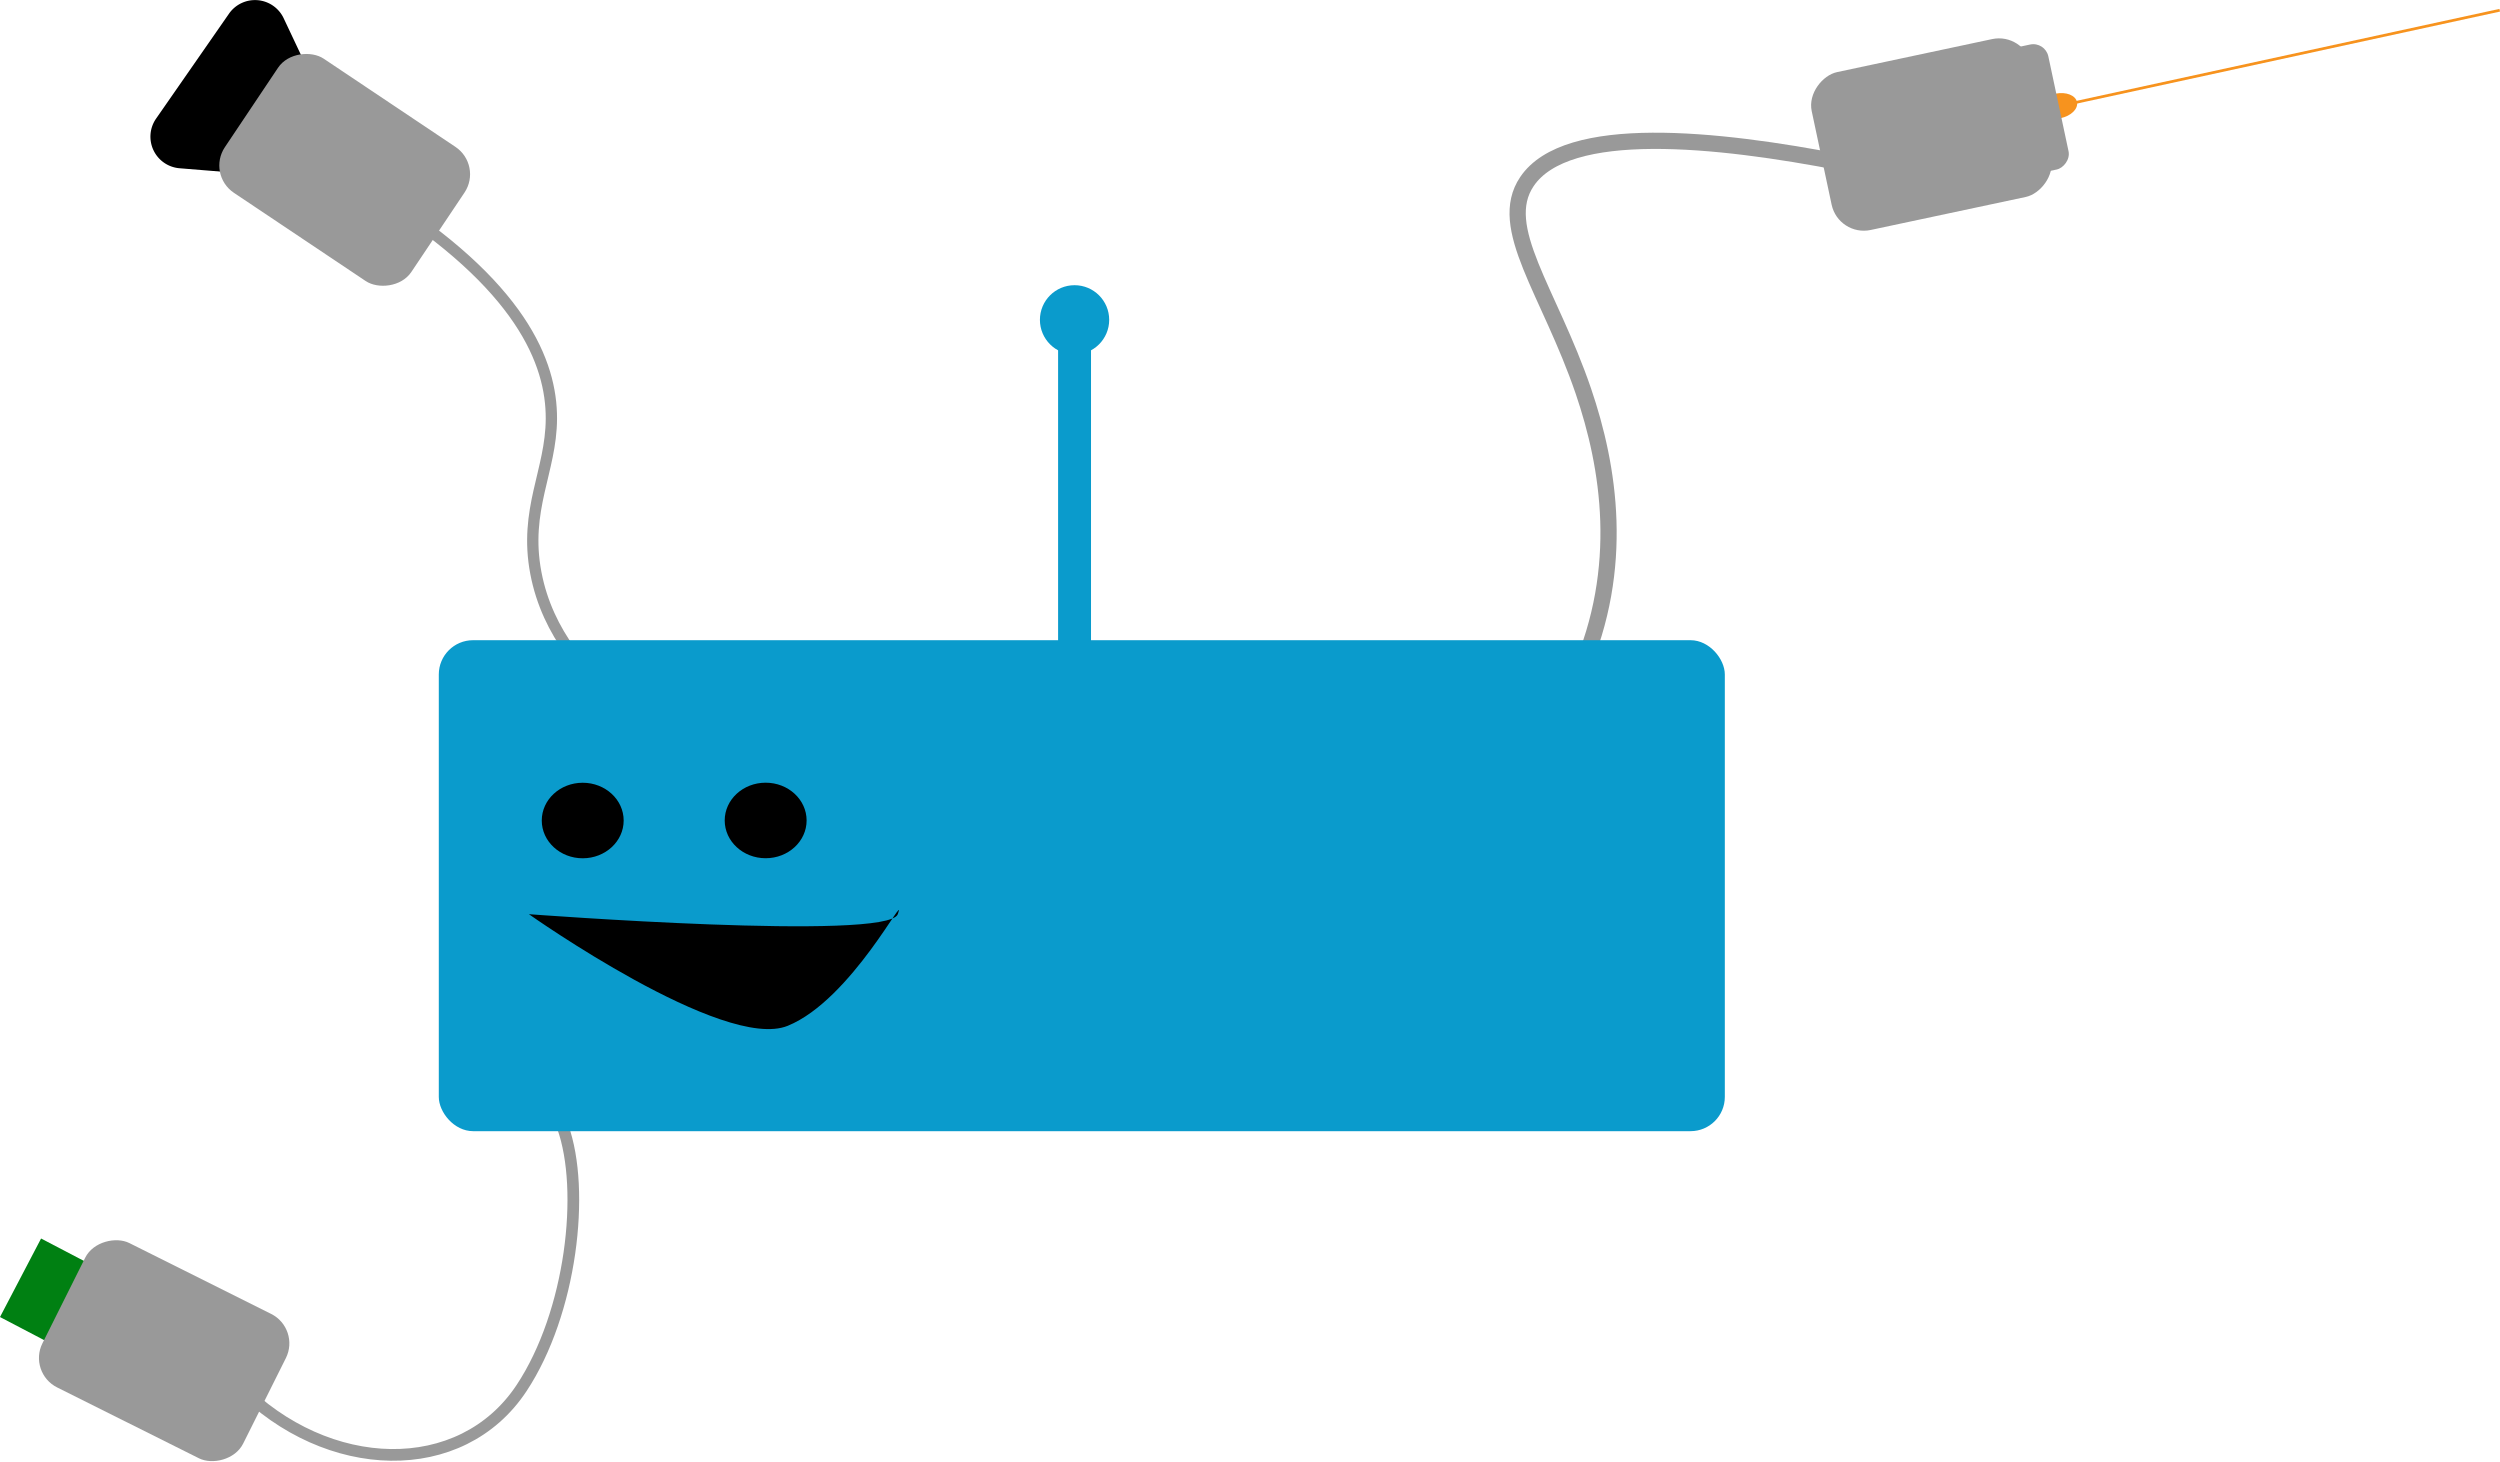<svg xmlns="http://www.w3.org/2000/svg" viewBox="0 0 911.47 532.93"><defs><style>.\33 f95efac-a547-4174-ae26-8331d95a8bf8{fill:#008012;}.\36 89078e4-6828-4184-b6f0-45c603107900{fill:#f7931e;}.\30 137e046-faac-4168-a39a-5b30e424dd57,.\33 97bff25-c5df-4b89-94b0-aee0754f313a,.\33 b807fde-4722-4927-ac87-37f0043e14ee,.\34 c2cdd91-de3f-4197-90ec-02bf256fb8d4,.b462502e-aaf5-4175-a178-8e9a7b2c9cca{fill:none;stroke-miterlimit:10;}.\33 97bff25-c5df-4b89-94b0-aee0754f313a,.\33 b807fde-4722-4927-ac87-37f0043e14ee,.b462502e-aaf5-4175-a178-8e9a7b2c9cca{stroke:#999;}.\33 97bff25-c5df-4b89-94b0-aee0754f313a{stroke-width:4.26px;}.\33 b807fde-4722-4927-ac87-37f0043e14ee{stroke-width:4.12px;}.b462502e-aaf5-4175-a178-8e9a7b2c9cca{stroke-width:5.92px;}.\37 46096d1-f1ff-4598-8279-02ad51e20fb7{fill:#999;}.\30 137e046-faac-4168-a39a-5b30e424dd57{stroke:#f7931e;}.\39 d0a8670-ea39-4a53-ab65-d5dc845ff0ac{fill:#0a9bcc;}.\34 c2cdd91-de3f-4197-90ec-02bf256fb8d4{stroke:#0a9bcc;stroke-width:12px;}</style></defs><title>senseAndImpactBT</title><g id="c9153fdb-03e3-4242-beb8-7db5adace3af" data-name="Layer 2"><g id="f68c6400-64a1-4dad-adb6-b32bd6d57452" data-name="senseWorldBT"><rect class="3f95efac-a547-4174-ae26-8331d95a8bf8" x="0.54" y="460.29" width="32.31" height="20.77" transform="translate(-408.09 267.26) rotate(-62.38)"/><ellipse class="689078e4-6828-4184-b6f0-45c603107900" cx="750.36" cy="38.65" rx="7.04" ry="4.56" transform="translate(7.35 150.34) rotate(-11.5)"/><path d="M65.43,61.34l24.53,2c7.1-11.42,14.35-22.51,25.72-30.71l-12.27-26A11.55,11.55,0,0,0,83.48,5L56.91,43.24A11.55,11.55,0,0,0,65.43,61.34Z"/><path class="397bff25-c5df-4b89-94b0-aee0754f313a" d="M205.18,410.85c8.29,23.13,3.15,67.73-15,95.19-22,33.32-70.82,32-103.11-.82"/><path class="3b807fde-4722-4927-ac87-37f0043e14ee" d="M225.71,256c-11.44-9.34-26.09-24.7-30.34-47.09-4.41-23.22,5.58-37.11,5.66-56.26.09-20.31-10.94-48.67-63.09-81.46"/><path class="b462502e-aaf5-4175-a178-8e9a7b2c9cca" d="M575.87,245.19c16.77-38.31,10.81-75,1.41-102.59-12.42-36.38-31.84-59.7-20.58-76.4C571.23,44.65,625.8,50.4,672,59.37"/><rect class="746096d1-f1ff-4598-8279-02ad51e20fb7" x="96.25" y="21.03" width="58.85" height="81.81" rx="12" ry="12" transform="translate(4.29 131.91) rotate(-56.2)"/><rect class="746096d1-f1ff-4598-8279-02ad51e20fb7" x="674.78" y="8.14" width="58.85" height="81.81" rx="12" ry="12" transform="translate(802.85 748.03) rotate(-102.02)"/><rect class="746096d1-f1ff-4598-8279-02ad51e20fb7" x="717.89" y="30.29" width="46.59" height="19.09" rx="5.61" ry="5.61" transform="translate(856.54 773.07) rotate(-102.02)"/><rect class="746096d1-f1ff-4598-8279-02ad51e20fb7" x="30.43" y="451.52" width="58.85" height="81.81" rx="12" ry="12" transform="translate(-407.4 325.88) rotate(-63.45)"/><line class="0137e046-faac-4168-a39a-5b30e424dd57" x1="755.79" y1="37.56" x2="911.37" y2="3.73"/><rect class="9d0a8670-ea39-4a53-ab65-d5dc845ff0ac" x="159.98" y="233.41" width="468.87" height="179" rx="12.49" ry="12.49"/><line class="4c2cdd91-de3f-4197-90ec-02bf256fb8d4" x1="391.77" y1="258.82" x2="391.77" y2="115.98"/><circle class="9d0a8670-ea39-4a53-ab65-d5dc845ff0ac" cx="391.77" cy="116.61" r="12.63"/><ellipse cx="212.45" cy="299.15" rx="14.93" ry="13.77"/><path d="M192.83,333.3s130.85,9.93,134.49,0S310.54,364.5,287.19,374,192.83,333.3,192.83,333.3Z"/><ellipse cx="279.15" cy="299.13" rx="14.93" ry="13.77"/><path class="9d0a8670-ea39-4a53-ab65-d5dc845ff0ac" d="M709.39,323.74"/></g></g></svg>